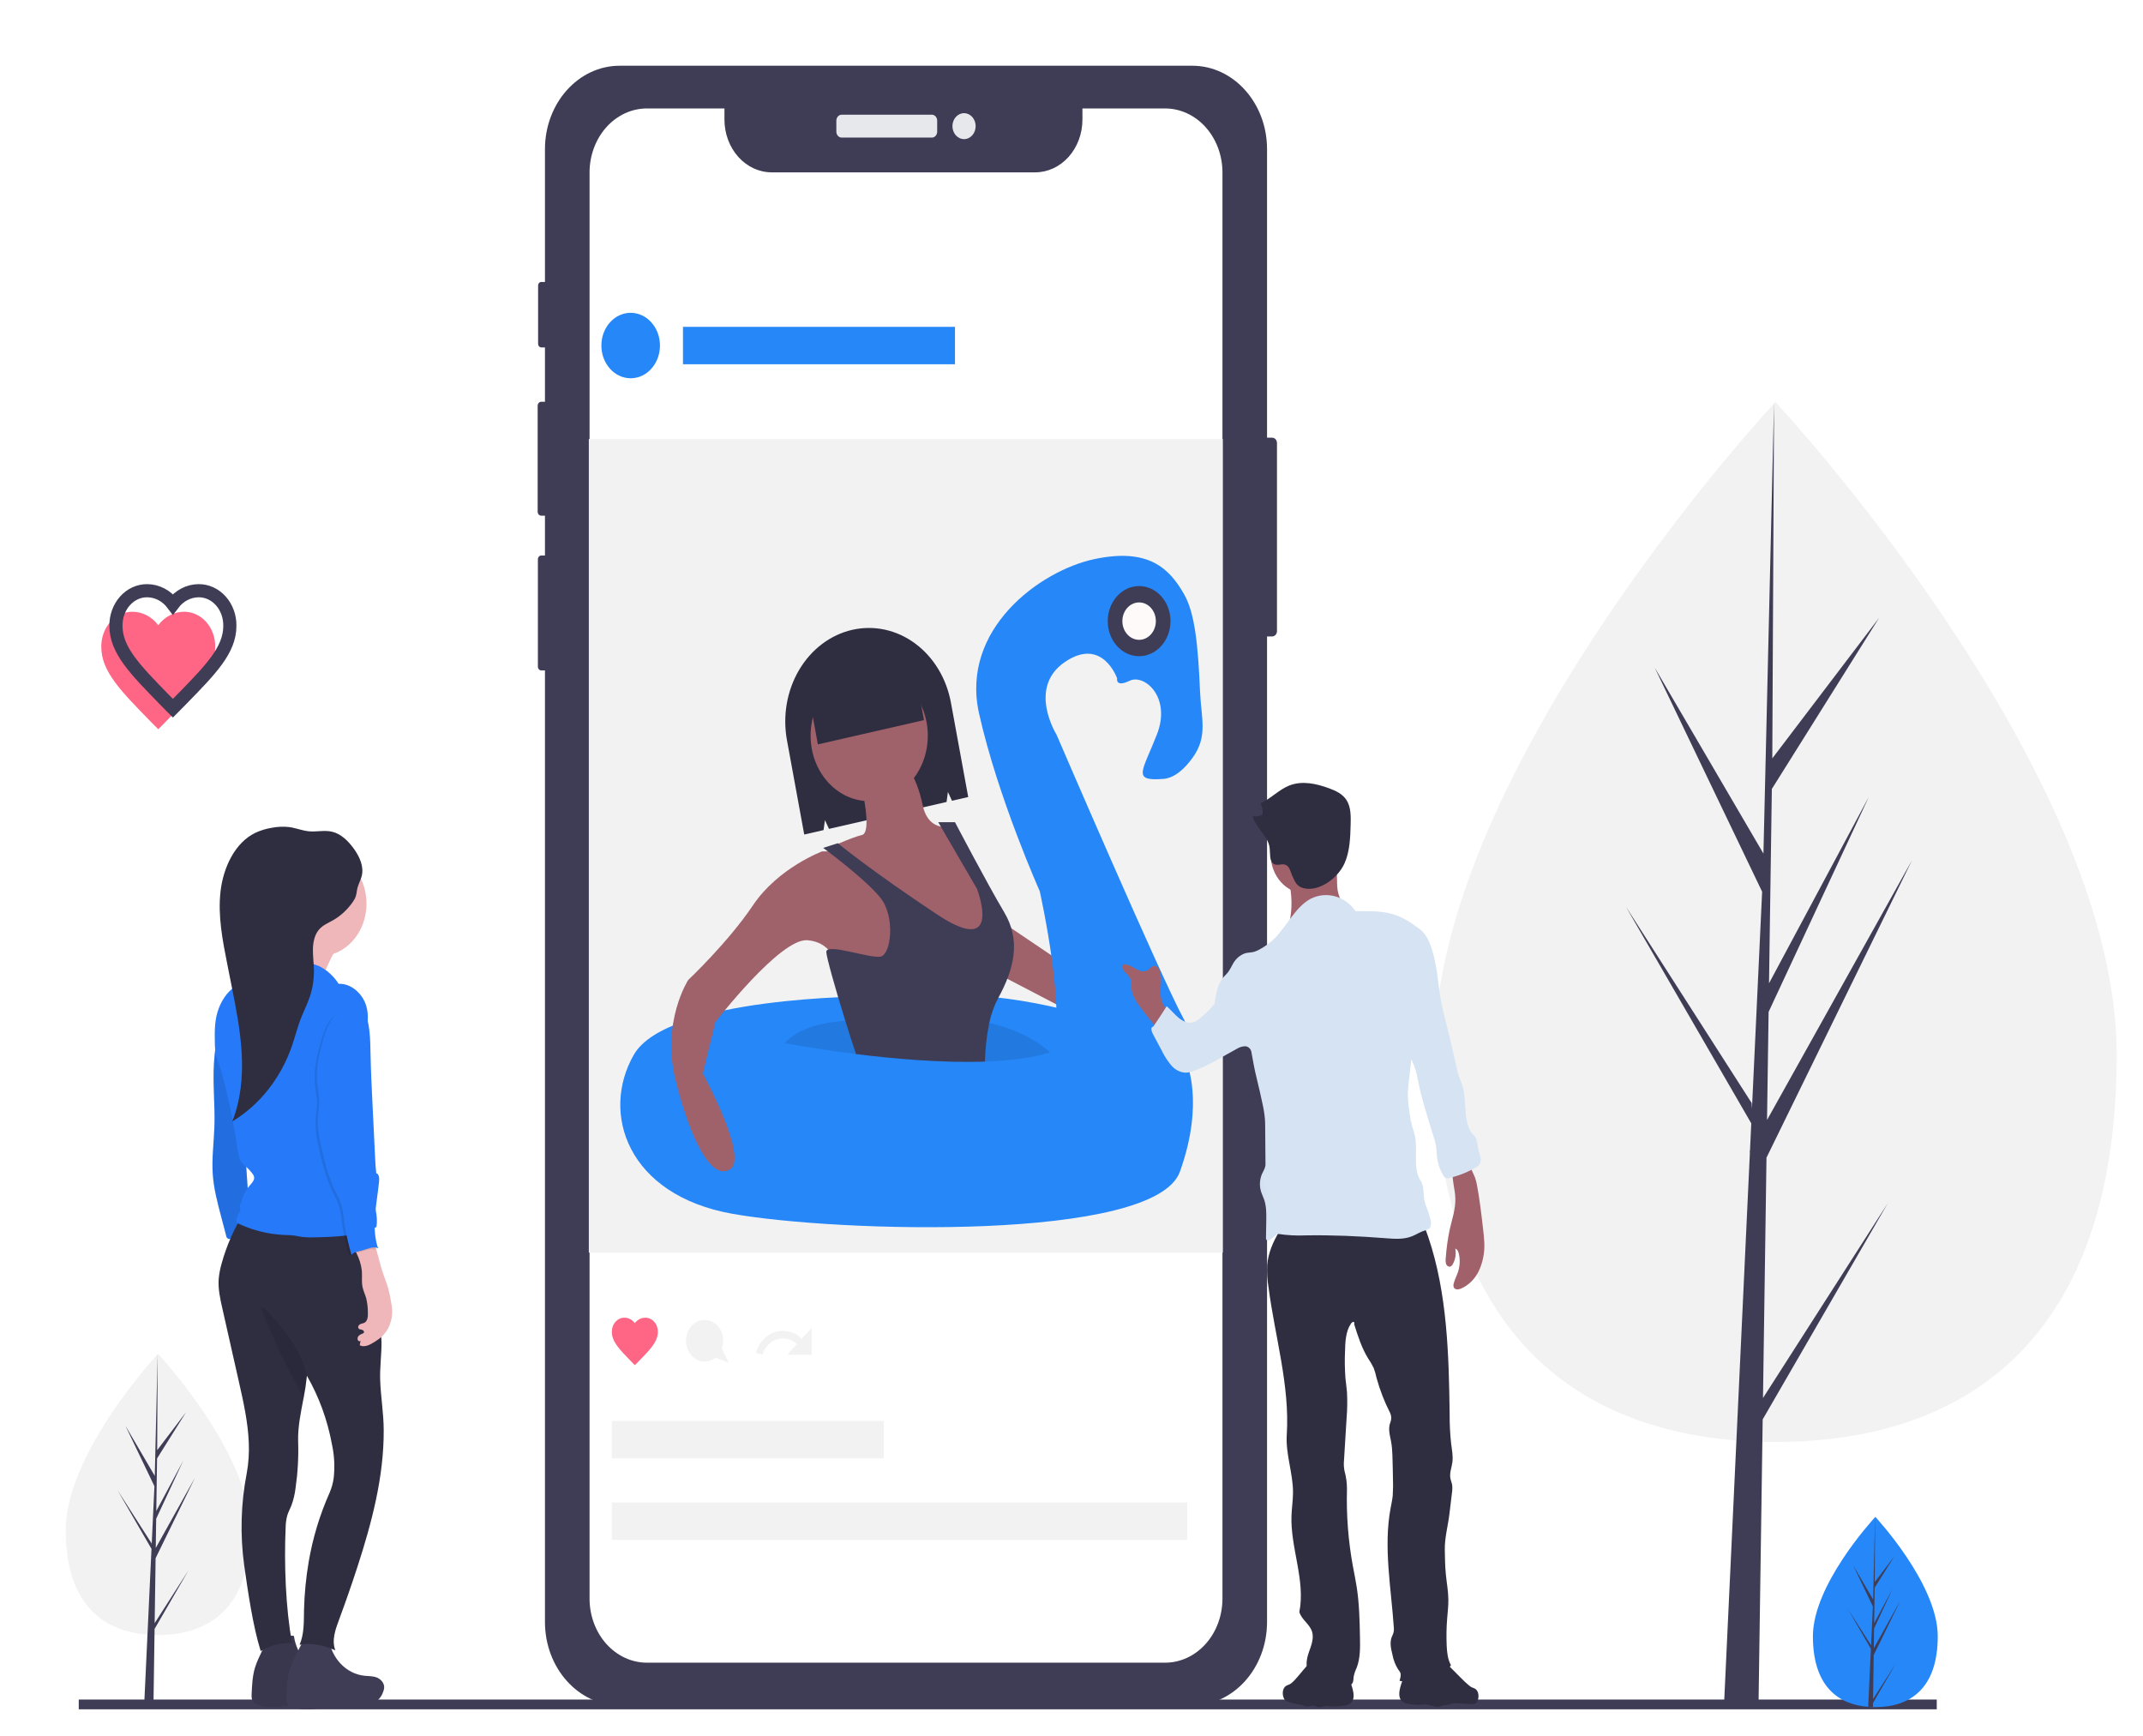 <svg width="326" height="264" viewBox="0 0 326 264" fill="none" xmlns="http://www.w3.org/2000/svg">
<g clip-path="url(#clip0)" filter="url(#filter0_d)">
<path d="M312 150.398C312 194.079 288.756 209.331 260.083 209.331C231.41 209.331 208.166 194.079 208.166 150.398C208.166 106.717 260.083 51.148 260.083 51.148C260.083 51.148 312 106.717 312 150.398Z" fill="#F2F2F2"/>
<path d="M258.192 202.649L258.724 166.092L280.852 120.866L258.807 160.358L259.046 143.92L274.297 111.199L259.109 139.57V139.57L259.539 110.006L275.87 83.956L259.607 105.357L259.875 51.148L258.187 122.911L258.326 119.951L241.722 91.559L258.06 125.634L256.513 158.651L256.466 157.775L237.325 127.896L256.409 160.871L256.215 165L256.18 165.062L256.196 165.401L252.271 249.17H257.515L258.145 205.902L277.181 173.008L258.192 202.649Z" fill="#3F3D56"/>
<path d="M28.079 222.765C28.079 234.577 21.793 238.702 14.04 238.702C6.286 238.702 0 234.577 0 222.765C0 210.953 14.04 195.925 14.04 195.925C14.04 195.925 28.079 210.953 28.079 222.765Z" fill="#F2F2F2"/>
<path d="M13.528 236.895L13.672 227.009L19.656 214.779L13.694 225.458L13.759 221.013L17.883 212.165L13.776 219.837L13.892 211.842L18.309 204.798L13.911 210.585L13.983 195.926L13.527 215.332L13.564 214.531L9.074 206.853L13.492 216.068L13.074 224.997L13.062 224.76L7.886 216.68L13.046 225.597L12.993 226.714L12.984 226.73L12.988 226.822L11.927 249.475H13.345L13.515 237.775L18.663 228.879L13.528 236.895Z" fill="#3F3D56"/>
<path d="M1.979 249.516H284.626" stroke="#3F3D56" stroke-width="2" stroke-miterlimit="10"/>
<path d="M284.777 238.888C284.777 246.878 280.526 249.667 275.281 249.667C275.16 249.667 275.038 249.666 274.917 249.663C274.674 249.657 274.433 249.644 274.196 249.626C269.462 249.252 265.785 246.319 265.785 238.888C265.785 231.198 274.581 221.495 275.242 220.777L275.243 220.775C275.268 220.748 275.281 220.734 275.281 220.734C275.281 220.734 284.777 230.898 284.777 238.888Z" fill="#2687F9"/>
<path d="M274.935 248.445L278.408 243.023L274.926 249.04L274.917 249.663C274.674 249.657 274.433 249.644 274.196 249.626L274.57 241.632L274.567 241.57L274.573 241.559L274.609 240.804L271.118 234.772L274.62 240.238L274.628 240.398L274.911 234.358L271.922 228.125L274.947 233.298L275.242 220.777L275.243 220.734V220.775L275.194 230.649L278.169 226.735L275.182 231.5L275.103 236.907L277.881 231.718L275.091 237.703L275.047 240.709L279.08 233.486L275.032 241.758L274.935 248.445Z" fill="#3F3D56"/>
<path d="M183.528 56.576H181.705C181.302 56.576 180.975 56.941 180.975 57.391V85.994C180.975 86.444 181.302 86.809 181.705 86.809H183.528C183.931 86.809 184.258 86.444 184.258 85.994V57.391C184.258 56.941 183.931 56.576 183.528 56.576Z" fill="#3F3D56"/>
<path d="M73.222 32.891H72.337C72.072 32.891 71.858 33.131 71.858 33.426V42.31C71.858 42.605 72.072 42.844 72.337 42.844H73.222C73.486 42.844 73.7 42.605 73.7 42.31V33.426C73.7 33.131 73.486 32.891 73.222 32.891Z" fill="#3F3D56"/>
<path d="M73.328 51.113H72.33C72.032 51.113 71.791 51.383 71.791 51.716V67.835C71.791 68.167 72.032 68.437 72.33 68.437H73.328C73.626 68.437 73.868 68.167 73.868 67.835V51.716C73.868 51.383 73.626 51.113 73.328 51.113Z" fill="#3F3D56"/>
<path d="M73.287 74.499H72.338C72.054 74.499 71.825 74.755 71.825 75.072V91.399C71.825 91.716 72.054 91.972 72.338 91.972H73.287C73.571 91.972 73.801 91.716 73.801 91.399V75.072C73.801 74.755 73.571 74.499 73.287 74.499Z" fill="#3F3D56"/>
<path d="M171.386 0H84.263C77.988 0 72.901 5.683 72.901 12.693V236.712C72.901 243.722 77.988 249.405 84.263 249.405H171.386C177.66 249.405 182.747 243.722 182.747 236.712V12.693C182.747 5.683 177.66 0 171.386 0Z" fill="#3F3D56"/>
<path d="M131.758 7.448H118.037C117.59 7.448 117.228 7.853 117.228 8.352V10.024C117.228 10.523 117.59 10.928 118.037 10.928H131.758C132.205 10.928 132.567 10.523 132.567 10.024V8.352C132.567 7.853 132.205 7.448 131.758 7.448Z" fill="#E6E8EC"/>
<path d="M136.654 11.162C137.629 11.162 138.42 10.278 138.42 9.188C138.42 8.098 137.629 7.214 136.654 7.214C135.678 7.214 134.887 8.098 134.887 9.188C134.887 10.278 135.678 11.162 136.654 11.162Z" fill="#E6E8EC"/>
<path d="M175.964 16.244V233.164C175.963 235.748 175.044 238.227 173.407 240.054C171.771 241.881 169.552 242.907 167.239 242.907H88.41C86.096 242.907 83.877 241.881 82.241 240.054C80.605 238.227 79.686 235.748 79.685 233.164V16.244C79.685 14.964 79.911 13.696 80.349 12.514C80.787 11.331 81.43 10.256 82.24 9.351C83.05 8.446 84.012 7.728 85.071 7.238C86.129 6.749 87.264 6.497 88.41 6.497H100.206V8.189C100.206 10.318 100.963 12.359 102.31 13.864C103.658 15.369 105.484 16.215 107.39 16.215H147.479C149.384 16.215 151.212 15.37 152.559 13.864C153.906 12.359 154.663 10.318 154.663 8.189V6.497H167.239C168.385 6.497 169.519 6.749 170.578 7.238C171.636 7.728 172.598 8.446 173.408 9.351C174.219 10.256 174.861 11.331 175.3 12.514C175.738 13.696 175.964 14.964 175.964 16.244Z" fill="white"/>
<path d="M176.018 56.784H79.574V180.531H176.018V56.784Z" fill="#F2F2F2"/>
<path d="M86.576 197.654L86.069 197.142C84.265 195.293 83.075 194.093 83.075 192.597C83.07 192.313 83.117 192.03 83.212 191.766C83.307 191.502 83.449 191.262 83.628 191.06C83.808 190.858 84.022 190.699 84.257 190.591C84.493 190.483 84.746 190.43 85.001 190.433C85.301 190.435 85.598 190.509 85.87 190.652C86.142 190.795 86.383 191.002 86.576 191.259C86.769 191.002 87.01 190.795 87.282 190.652C87.555 190.509 87.851 190.435 88.152 190.433C88.406 190.43 88.659 190.483 88.895 190.591C89.131 190.699 89.345 190.858 89.524 191.06C89.704 191.262 89.845 191.502 89.94 191.766C90.035 192.03 90.082 192.313 90.078 192.597C90.078 194.093 88.887 195.293 87.084 197.142L86.576 197.654Z" fill="#FF6584"/>
<path d="M104.984 195.762L105.966 196.075C106.141 195.508 106.437 194.996 106.829 194.585C107.221 194.174 107.697 193.875 108.215 193.715C108.733 193.556 109.278 193.539 109.803 193.667C110.329 193.796 110.818 194.065 111.229 194.452L109.73 196.075H113.472V192.011L111.964 193.626C111.425 193.098 110.777 192.728 110.078 192.548C109.379 192.368 108.652 192.385 107.96 192.596C107.268 192.808 106.634 193.208 106.115 193.76C105.596 194.313 105.207 195.001 104.984 195.762L104.984 195.762Z" fill="#F2F2F2"/>
<path d="M85.94 47.538C88.401 47.538 90.396 45.309 90.396 42.56C90.396 39.811 88.401 37.582 85.94 37.582C83.478 37.582 81.484 39.811 81.484 42.56C81.484 45.309 83.478 47.538 85.94 47.538Z" fill="#2687F9"/>
<path d="M135.276 39.715H93.897V45.405H135.276V39.715Z" fill="#2687F9"/>
<path d="M124.454 206.134H83.075V211.823H124.454V206.134Z" fill="#F2F2F2"/>
<path d="M170.607 218.537H83.075V224.226H170.607V218.537Z" fill="#F2F2F2"/>
<path d="M100.9 197.294L99.803 195.151C100.065 194.447 100.091 193.662 99.876 192.938C99.662 192.215 99.22 191.603 98.634 191.215C98.047 190.826 97.354 190.687 96.683 190.823C96.012 190.96 95.408 191.362 94.981 191.957C94.555 192.551 94.335 193.298 94.361 194.059C94.388 194.82 94.66 195.545 95.127 196.101C95.594 196.656 96.225 197.004 96.904 197.081C97.582 197.158 98.263 196.959 98.82 196.52L100.9 197.294Z" fill="#F2F2F2"/>
<path d="M119.635 85.806H119.635C117.997 86.18 116.441 86.912 115.056 87.958C113.671 89.004 112.484 90.345 111.563 91.904C110.642 93.463 110.004 95.209 109.687 97.043C109.37 98.877 109.379 100.763 109.715 102.593L112.342 116.938L115.284 116.265L115.492 114.745L116.108 116.077L133.994 111.987L134.202 110.467L134.818 111.799L137.289 111.234L134.661 96.889C134.326 95.059 133.672 93.321 132.735 91.774C131.798 90.226 130.598 88.9 129.203 87.871C127.808 86.842 126.245 86.13 124.603 85.775C122.961 85.421 121.273 85.432 119.635 85.806Z" fill="#2F2E41"/>
<path d="M141.801 129.816L157.079 140.128L155.169 145.107L140.846 137.639L141.801 129.816Z" fill="#9F616A"/>
<path d="M122.385 141.551C122.385 141.551 91.51 141.551 86.417 150.44C81.324 159.33 85.462 171.776 101.377 174.621C117.292 177.466 165.673 178.888 169.493 168.22C173.312 157.552 170.447 151.507 170.447 151.507C170.447 151.507 153.896 138.706 122.385 141.551Z" fill="#2687F9"/>
<path d="M149.758 150.085L166.628 157.197C166.628 157.197 173.63 151.507 170.129 145.107C166.628 138.706 150.713 101.724 150.713 101.724C150.713 101.724 146.257 94.612 151.986 90.701C157.716 86.789 159.944 93.19 159.944 93.19C159.944 93.19 159.625 94.612 161.853 93.545C164.082 92.478 168.219 96.034 165.991 101.724C163.763 107.413 162.172 108.836 166.946 108.48C168.67 108.352 170.187 106.971 171.421 105.26C173.786 101.98 172.73 99.338 172.551 95.13C172.245 87.922 171.744 83.223 170.129 80.388C167.901 76.477 164.718 73.276 156.442 75.054C148.167 76.832 136.071 85.722 138.936 98.524C141.801 111.325 148.167 125.549 148.167 125.549C148.167 125.549 152.623 145.462 149.758 150.085Z" fill="#2687F9"/>
<path opacity="0.1" d="M149.758 150.085C147.008 150.931 143.555 151.344 139.837 151.472C133.35 151.696 126.048 151.056 120.217 150.33C113.918 149.544 109.334 148.662 109.334 148.662C111.464 146.444 114.736 145.565 118.581 145.245C123.355 144.847 129.015 145.302 134.48 145.107C136.495 145.028 138.511 145.197 140.493 145.611C146.521 146.895 149.758 150.085 149.758 150.085Z" fill="black"/>
<path d="M122.225 111.858C127.148 111.858 131.138 107.401 131.138 101.902C131.138 96.403 127.148 91.945 122.225 91.945C117.303 91.945 113.313 96.403 113.313 101.902C113.313 107.401 117.303 111.858 122.225 111.858Z" fill="#9F616A"/>
<path d="M121.111 109.903C121.111 109.903 122.703 116.659 121.111 117.015C119.52 117.37 115.7 119.148 115.7 119.148L120.475 121.282L129.387 130.527L137.026 134.794L140.846 133.372V125.549L135.116 115.592C135.116 115.592 131.297 117.015 130.342 112.392C129.387 107.769 127.477 105.991 127.477 105.991L121.111 109.903Z" fill="#9F616A"/>
<path d="M118.883 119.504H115.064C115.064 119.504 108.38 121.993 104.56 127.682C100.74 133.372 94.693 139.061 94.693 139.061C94.693 139.061 90.555 145.462 92.783 154.352C95.011 163.242 98.194 169.643 101.059 167.865C103.923 166.087 96.921 153.285 96.921 153.285L98.831 145.462C98.831 145.462 108.698 132.661 112.836 133.016C116.974 133.372 117.292 137.283 117.292 137.283L126.204 140.128L129.069 133.372L127.477 126.26L118.883 119.504Z" fill="#9F616A"/>
<path d="M141.801 141.906C141.199 143.06 140.758 144.309 140.493 145.611C140.095 147.535 139.876 149.498 139.837 151.472C133.35 151.696 126.048 151.056 120.217 150.33C119.701 148.794 119.135 147.027 118.581 145.245C117.088 140.43 115.7 135.516 115.7 134.794C115.7 133.372 122.385 135.861 123.976 135.505C125.568 135.15 126.204 129.46 123.976 126.616C121.748 123.771 115.223 118.97 115.223 118.97L117.451 118.259C117.451 118.259 122.385 122.348 132.57 129.105C142.756 135.861 138.618 125.193 138.618 125.193L132.729 115.059H135.276C135.276 115.059 140.209 124.482 142.756 128.749C145.302 133.016 144.347 137.283 141.801 141.906Z" fill="#3F3D56"/>
<path d="M128.532 88.469L112.39 92.16L114.417 103.226L130.559 99.535L128.532 88.469Z" fill="#2F2E41"/>
<path d="M163.286 89.811C165.923 89.811 168.06 87.423 168.06 84.478C168.06 81.532 165.923 79.144 163.286 79.144C160.649 79.144 158.511 81.532 158.511 84.478C158.511 87.423 160.649 89.811 163.286 89.811Z" fill="#3F3D56"/>
<path d="M163.286 87.322C164.692 87.322 165.832 86.049 165.832 84.478C165.832 82.906 164.692 81.633 163.286 81.633C161.879 81.633 160.739 82.906 160.739 84.478C160.739 86.049 161.879 87.322 163.286 87.322Z" fill="#FFFAFA"/>
<path d="M23.152 146.047L22.826 148.853C22.716 149.803 22.606 150.754 22.547 151.709C22.349 154.888 22.717 158.08 22.62 161.265C22.546 163.717 22.196 166.167 22.365 168.613C22.514 170.776 23.066 172.877 23.614 174.958L24.397 177.934C24.404 178.023 24.428 178.109 24.469 178.186C24.51 178.262 24.567 178.327 24.634 178.375C24.701 178.424 24.777 178.454 24.856 178.464C24.936 178.474 25.016 178.463 25.091 178.433L28.558 178.082C28.336 176.945 28.089 175.759 27.97 174.603C27.875 173.689 27.819 172.77 27.759 171.852C27.575 168.99 27.366 166.13 27.157 163.27L26.79 158.246C26.631 156.067 26.47 153.875 25.979 151.758C25.49 149.615 24.516 147.649 23.152 146.047Z" fill="#267AF9"/>
<path opacity="0.1" d="M23.152 146.047L22.826 148.853C22.716 149.803 22.606 150.754 22.547 151.709C22.349 154.888 22.717 158.08 22.62 161.265C22.546 163.717 22.196 166.167 22.365 168.613C22.514 170.776 23.066 172.877 23.614 174.958L24.397 177.934C24.404 178.023 24.428 178.109 24.469 178.186C24.51 178.262 24.567 178.327 24.634 178.375C24.701 178.424 24.777 178.454 24.856 178.464C24.936 178.474 25.016 178.463 25.091 178.433L28.558 178.082C28.336 176.945 28.089 175.759 27.97 174.603C27.875 173.689 27.819 172.77 27.759 171.852C27.575 168.99 27.366 166.13 27.157 163.27L26.79 158.246C26.631 156.067 26.47 153.875 25.979 151.758C25.49 149.615 24.516 147.649 23.152 146.047Z" fill="black"/>
<path d="M29.328 242.267C29.123 242.714 28.946 243.175 28.796 243.648C28.398 244.953 28.338 246.353 28.281 247.73C28.254 247.996 28.276 248.265 28.346 248.521C28.516 249.016 29.006 249.267 29.465 249.405C31.385 249.982 33.41 249.439 35.39 249.241C37.334 249.047 39.314 249.187 41.218 248.708C41.499 248.649 41.771 248.543 42.025 248.395C42.508 248.045 42.868 247.519 43.045 246.907C43.103 246.751 43.142 246.586 43.161 246.418C43.223 245.694 42.658 245.064 42.042 244.825C41.426 244.587 40.756 244.627 40.108 244.552C38.774 244.399 37.523 243.759 36.547 242.731C35.572 241.703 34.927 240.345 34.712 238.866C34.689 238.708 31.506 238.801 31.171 239.007C30.779 239.247 30.541 239.847 30.32 240.252C29.963 240.907 29.633 241.579 29.328 242.267Z" fill="#3F3D56"/>
<path opacity="0.1" d="M29.328 242.267C29.123 242.714 28.946 243.175 28.796 243.648C28.398 244.953 28.338 246.353 28.281 247.73C28.254 247.996 28.276 248.265 28.346 248.521C28.516 249.016 29.006 249.267 29.465 249.405C31.385 249.982 33.41 249.439 35.39 249.241C37.334 249.047 39.314 249.187 41.218 248.708C41.499 248.649 41.771 248.543 42.025 248.395C42.508 248.045 42.868 247.519 43.045 246.907C43.103 246.751 43.142 246.586 43.161 246.418C43.223 245.694 42.658 245.064 42.042 244.825C41.426 244.587 40.756 244.627 40.108 244.552C38.774 244.399 37.523 243.759 36.547 242.731C35.572 241.703 34.927 240.345 34.712 238.866C34.689 238.708 31.506 238.801 31.171 239.007C30.779 239.247 30.541 239.847 30.32 240.252C29.963 240.907 29.633 241.579 29.328 242.267Z" fill="black"/>
<path d="M34.605 242.604C34.401 243.051 34.224 243.512 34.074 243.985C33.676 245.29 33.615 246.69 33.559 248.067C33.532 248.333 33.554 248.602 33.624 248.858C33.794 249.353 34.284 249.604 34.743 249.742C36.663 250.319 38.687 249.776 40.668 249.578C42.612 249.384 44.592 249.524 46.496 249.045C46.777 248.986 47.049 248.881 47.303 248.732C47.785 248.382 48.145 247.856 48.323 247.244C48.38 247.088 48.419 246.923 48.438 246.755C48.501 246.031 47.936 245.401 47.32 245.163C46.704 244.924 46.034 244.964 45.386 244.889C44.052 244.736 42.8 244.096 41.825 243.068C40.85 242.04 40.205 240.682 39.99 239.203C39.967 239.045 36.784 239.139 36.449 239.344C36.056 239.584 35.819 240.184 35.598 240.59C35.241 241.244 34.91 241.916 34.605 242.604Z" fill="#3F3D56"/>
<path d="M48.371 207.502C48.412 214.643 46.553 221.622 44.373 228.335C43.51 230.992 42.594 233.626 41.625 236.237C41.051 237.785 40.405 239.501 41.02 241.029C39.251 240.277 37.44 239.833 35.573 240.18C36.284 238.562 36.217 236.678 36.249 234.876C36.31 232.43 36.546 229.993 36.954 227.588C37.579 223.929 38.652 220.384 40.143 217.052C40.445 216.35 40.653 215.601 40.761 214.831C40.954 213.119 40.865 211.381 40.498 209.704C39.817 205.99 38.523 202.449 36.684 199.262C36.678 199.333 36.672 199.405 36.665 199.476C36.554 200.538 36.394 201.593 36.185 202.636C35.768 204.848 35.281 207.061 35.354 209.285C35.432 211.643 35.301 214.005 34.963 216.334C34.856 217.249 34.643 218.145 34.329 218.999C34.125 219.51 33.858 219.991 33.698 220.521C33.538 221.132 33.455 221.766 33.45 222.403C33.212 227.781 33.447 234.662 34.431 239.933C32.773 239.848 31.125 240.267 29.663 241.146C28.474 237.398 27.716 232.073 27.15 228.125C26.508 223.462 26.639 218.706 27.534 214.095C27.813 212.556 27.918 210.985 27.845 209.417C27.719 206.295 27.031 203.24 26.349 200.21C26.002 198.672 25.654 197.133 25.307 195.594C24.813 193.402 24.319 191.209 23.823 189.016C23.495 187.558 23.163 186.068 23.266 184.568C23.339 183.745 23.494 182.934 23.727 182.15C24.466 179.482 25.571 176.957 27.002 174.667C32.701 175.025 38.469 174.429 44.16 173.94C44.436 173.879 44.724 173.933 44.967 174.093C45.16 174.313 45.275 174.604 45.29 174.912C46.003 179.423 46.716 183.935 47.428 188.446C47.775 190.33 47.979 192.243 48.037 194.165C48.048 196.081 47.77 197.99 47.834 199.904C47.921 202.483 48.357 204.922 48.371 207.502Z" fill="#2F2E41"/>
<path opacity="0.1" d="M36.665 199.476C36.554 200.538 36.394 201.593 36.185 202.636C34.946 200.241 33.61 197.906 32.469 195.451C32.174 194.818 31.894 194.177 31.612 193.538C31.332 192.898 31.052 192.259 30.771 191.62C30.614 191.261 30.456 190.9 30.314 190.532C30.082 190.002 29.904 189.444 29.784 188.869C30.199 188.784 31.222 190.034 31.529 190.36C32.16 191.055 32.755 191.788 33.312 192.556C33.986 193.409 34.605 194.314 35.164 195.265C35.878 196.561 36.386 197.986 36.665 199.476Z" fill="black"/>
<path d="M41.414 133.744C41.414 133.744 38.247 139.379 38.834 140.558C39.42 141.737 28.864 139.51 28.864 139.51C28.864 139.51 34.611 133.875 34.025 131.517C33.439 129.158 41.414 133.744 41.414 133.744Z" fill="#EFB7B9"/>
<path d="M38.599 135.448C42.55 135.448 45.754 131.869 45.754 127.455C45.754 123.041 42.55 119.462 38.599 119.462C34.648 119.462 31.445 123.041 31.445 127.455C31.445 131.869 34.648 135.448 38.599 135.448Z" fill="#EFB7B9"/>
<path d="M41.52 139.652C40.754 138.462 39.715 137.525 38.511 136.94C37.819 136.663 37.102 136.466 36.374 136.351L33.52 135.79C32.82 135.653 32.071 135.521 31.422 135.844C31.09 136.031 30.788 136.278 30.528 136.574C29.536 137.6 28.575 138.729 27.331 139.322C26.99 139.484 26.634 139.603 26.294 139.766C24.902 140.436 23.862 141.834 23.271 143.392C22.651 145.027 22.633 146.8 22.681 148.575C22.68 149.187 22.734 149.798 22.842 150.399C22.986 150.97 23.167 151.529 23.384 152.071C23.778 153.229 24.108 154.413 24.372 155.616C25.112 158.778 25.727 161.973 26.217 165.199C26.259 165.663 26.381 166.114 26.576 166.526C26.852 166.936 27.185 167.294 27.563 167.585C27.863 167.862 28.139 168.168 28.39 168.5C28.512 168.642 28.602 168.815 28.651 169.004C28.744 169.481 28.367 169.89 28.06 170.238C27.424 170.963 26.964 171.857 26.724 172.837C26.575 173.038 26.499 173.294 26.512 173.555C26.573 173.736 26.596 173.93 26.579 174.122C26.52 174.297 26.428 174.457 26.31 174.589C26.173 174.788 26.076 175.016 26.025 175.26C25.974 175.504 25.97 175.757 26.013 176.002C28.23 177.079 30.604 177.699 33.019 177.834C33.61 177.865 34.204 177.866 34.791 177.946C35.21 178.004 35.624 178.103 36.044 178.157C36.654 178.221 37.267 178.239 37.879 178.21C41.063 178.139 44.341 178.047 47.265 176.636C47.541 174.961 46.947 173.254 46.575 171.602C45.983 168.975 45.834 166.25 45.394 163.586C45.092 161.762 44.654 159.968 44.403 158.135C44.152 156.302 44.093 154.401 44.544 152.617C44.944 151.036 45.065 149.426 45.479 147.849C45.893 146.272 46.183 144.563 45.716 143.005C45.136 141.074 43.341 139.545 41.52 139.652Z" fill="#267AF9"/>
<path d="M45.033 123.218C45.381 121.798 44.697 120.321 43.879 119.168C42.999 117.93 41.863 116.812 40.475 116.501C39.348 116.248 38.179 116.553 37.032 116.452C36.016 116.361 35.042 115.954 34.031 115.808C33.117 115.699 32.193 115.738 31.288 115.924C30.429 116.065 29.588 116.327 28.788 116.705C25.742 118.212 23.958 121.936 23.544 125.628C23.13 129.321 23.856 133.041 24.578 136.674L25.23 139.958C25.909 143.376 26.59 146.812 26.772 150.307C26.954 153.803 26.615 157.391 25.328 160.583C29.489 158.086 32.713 154.008 34.417 149.086C34.88 147.735 35.223 146.332 35.736 145.003C36.176 143.859 36.741 142.776 37.132 141.61C37.573 140.293 37.785 138.894 37.756 137.488C37.733 136.431 37.575 135.379 37.603 134.323C37.63 133.266 37.871 132.164 38.525 131.4C39.106 130.721 39.931 130.394 40.68 129.967C41.858 129.291 42.887 128.332 43.693 127.159C44.164 126.473 44.189 126.179 44.309 125.388C44.426 124.618 44.85 123.965 45.033 123.218Z" fill="#2F2E41"/>
<path d="M45.043 183.263C45.116 184.085 44.982 184.927 45.143 185.733C45.264 186.339 45.545 186.889 45.71 187.481C45.874 188.168 45.959 188.875 45.961 189.586C45.985 190.182 45.944 190.907 45.472 191.186C45.265 191.309 45.016 191.311 44.801 191.414C44.585 191.517 44.4 191.809 44.523 192.032C44.627 192.219 44.863 192.221 45.056 192.265C45.249 192.31 45.462 192.533 45.35 192.715C45.305 192.774 45.245 192.817 45.178 192.837C44.98 192.903 44.793 193.004 44.624 193.135C44.539 193.202 44.474 193.294 44.433 193.4C44.393 193.506 44.38 193.623 44.395 193.737C44.407 193.792 44.43 193.843 44.462 193.887C44.494 193.93 44.534 193.965 44.58 193.989C44.626 194.013 44.676 194.024 44.727 194.023C44.777 194.022 44.827 194.008 44.871 193.982C44.785 194.188 44.738 194.413 44.733 194.641C45.488 195.003 46.337 194.529 47.048 194.068C47.356 193.877 47.654 193.666 47.939 193.434C48.511 192.941 48.966 192.299 49.266 191.563C49.565 190.828 49.699 190.023 49.656 189.217C49.623 188.811 49.567 188.408 49.489 188.01C49.379 187.318 49.233 186.634 49.053 185.96C48.85 185.25 48.571 184.57 48.332 183.874C47.821 182.391 47.493 180.838 47.034 179.334C47.027 179.262 47.007 179.192 46.975 179.13C46.944 179.067 46.901 179.012 46.849 178.968C46.797 178.925 46.738 178.894 46.675 178.877C46.612 178.86 46.547 178.858 46.483 178.871C45.966 178.841 45.447 178.894 44.943 179.029C44.638 179.129 44.139 179.347 44.002 179.704C43.879 180.025 44.085 180.313 44.216 180.588C44.644 181.411 44.925 182.32 45.043 183.263Z" fill="#EFB7B9"/>
<path opacity="0.1" d="M44.559 143.109C44.712 143.282 44.84 143.481 44.938 143.698C45.955 145.762 45.968 148.232 46.016 150.588C46.069 153.239 46.199 155.887 46.329 158.535L46.717 166.453C46.755 167.21 46.792 167.967 46.887 168.718C47.344 168.846 47.362 169.506 47.309 170.029C46.983 173.26 46.169 176.587 47.021 179.697C47.053 179.857 47.122 180.005 47.22 180.128C46.791 179.976 46.331 179.969 45.898 180.107C45.473 180.208 45.065 180.381 44.641 180.489C44.103 180.626 43.492 180.685 43.124 181.145C42.709 179.748 42.379 178.321 42.135 176.874C41.933 175.559 41.878 174.192 41.399 172.97C41.205 172.477 40.946 172.019 40.71 171.55C39.468 169.078 38.86 166.283 38.266 163.527C37.999 162.221 37.935 160.873 38.077 159.542C38.161 158.935 38.211 158.322 38.225 157.708C38.187 157.06 38.111 156.415 37.997 155.778C37.746 153.91 37.864 152.003 38.342 150.191C38.787 148.509 39.177 146.738 40.108 145.325C41.039 143.912 42.989 143.133 44.559 143.109Z" fill="black"/>
<path d="M44.911 142.847C45.064 143.02 45.192 143.219 45.29 143.436C46.307 145.5 46.32 147.97 46.367 150.325C46.421 152.977 46.551 155.625 46.681 158.273L47.069 166.191C47.106 166.948 47.144 167.705 47.239 168.456C47.695 168.584 47.714 169.244 47.661 169.767C47.334 172.998 46.521 176.325 47.373 179.435C47.405 179.595 47.474 179.743 47.572 179.865C47.143 179.714 46.683 179.707 46.25 179.845C45.825 179.945 45.416 180.119 44.993 180.227C44.455 180.364 43.844 180.422 43.476 180.883C43.061 179.486 42.73 178.059 42.487 176.612C42.285 175.297 42.23 173.93 41.751 172.708C41.557 172.215 41.298 171.757 41.062 171.287C39.82 168.816 39.212 166.021 38.618 163.265C38.351 161.959 38.287 160.61 38.428 159.28C38.513 158.673 38.562 158.06 38.577 157.446C38.539 156.798 38.463 156.153 38.349 155.516C38.098 153.648 38.216 151.741 38.694 149.929C39.139 148.247 39.529 146.476 40.46 145.063C41.391 143.649 43.341 142.871 44.911 142.847Z" fill="#267AF9"/>
<g opacity="0.1">
<path opacity="0.1" d="M43.879 119.168C42.999 117.93 41.863 116.812 40.475 116.501C39.348 116.248 38.179 116.553 37.033 116.452C36.016 116.361 35.042 115.954 34.032 115.808C33.117 115.699 32.193 115.738 31.288 115.924C30.429 116.065 29.588 116.327 28.788 116.705C28.355 116.92 27.943 117.181 27.555 117.486C28.269 117.184 29.009 116.968 29.764 116.842C30.668 116.655 31.592 116.616 32.507 116.725C33.518 116.872 34.492 117.279 35.508 117.369C36.654 117.47 37.823 117.165 38.95 117.418C40.338 117.729 41.474 118.847 42.354 120.085C43.172 121.238 43.857 122.716 43.509 124.135C43.326 124.882 42.901 125.535 42.784 126.305C42.664 127.097 42.639 127.39 42.168 128.076C41.561 128.959 40.827 129.722 39.996 130.336C40.225 130.214 40.456 130.095 40.68 129.967C41.858 129.291 42.887 128.332 43.693 127.159C44.164 126.473 44.189 126.179 44.309 125.388C44.426 124.618 44.85 123.965 45.033 123.218C45.381 121.798 44.697 120.321 43.879 119.168Z" fill="black"/>
<path opacity="0.1" d="M38.525 131.4C38.648 131.258 38.782 131.128 38.925 131.012C38.241 131.382 37.522 131.707 37 132.317C36.346 133.081 36.106 134.184 36.078 135.24C36.05 136.297 36.209 137.348 36.231 138.405C36.26 139.811 36.048 141.21 35.607 142.528C35.216 143.694 34.652 144.777 34.211 145.92C33.698 147.249 33.355 148.652 32.893 150.003C31.415 154.27 28.789 157.919 25.378 160.451C25.361 160.495 25.346 160.539 25.328 160.583C29.489 158.086 32.713 154.008 34.417 149.086C34.88 147.735 35.223 146.332 35.736 145.003C36.176 143.859 36.741 142.776 37.132 141.61C37.573 140.293 37.785 138.894 37.756 137.488C37.733 136.431 37.575 135.379 37.603 134.323C37.63 133.266 37.871 132.164 38.525 131.4Z" fill="black"/>
</g>
<path d="M195.646 248.876C195.306 249.335 194.722 249.428 194.195 249.488C193.513 249.599 192.822 249.614 192.137 249.532C191.323 249.397 190.836 249.914 190.092 249.516C189.643 249.276 188.95 249.757 188.501 249.516C187.884 249.187 185.756 249.118 185.381 248.475C185.005 247.832 185.044 246.816 185.637 246.436C185.805 246.347 185.979 246.271 186.157 246.209C187.15 245.767 189.162 242.436 190.219 242.265C190.744 242.238 191.264 242.375 191.723 242.661C192.765 243.178 194.605 243.586 195.059 244.897C195.414 245.919 196.383 247.877 195.646 248.876Z" fill="#2F2E41"/>
<path d="M203.132 248.612C203.473 249.072 204.056 249.164 204.584 249.225C205.265 249.335 205.957 249.35 206.642 249.269C207.455 249.133 208.447 249.914 209.19 249.516C209.64 249.276 210.332 249.401 210.782 249.161C211.398 248.831 214.296 249.566 214.671 248.923C215.046 248.28 215.008 247.263 214.415 246.884C214.247 246.794 214.073 246.718 213.895 246.656C212.902 246.215 209.616 242.172 208.559 242.001C208.035 241.974 207.514 242.111 207.056 242.397C206.014 242.914 204.174 243.322 203.719 244.634C203.365 245.656 202.396 247.614 203.132 248.612Z" fill="#2F2E41"/>
<path d="M206.424 176.001C206.749 176.7 207.034 177.423 207.275 178.163C210.165 186.703 210.407 196.035 210.526 205.163C210.516 206.648 210.592 208.131 210.753 209.604C210.874 210.538 211.065 211.483 210.942 212.417C210.835 213.224 210.495 214.021 210.631 214.823C210.692 215.182 210.846 215.516 210.907 215.876C210.954 216.27 210.944 216.67 210.878 217.061L210.491 220.282C210.27 222.116 209.761 223.883 209.788 225.733C209.807 226.996 209.826 228.26 209.952 229.515C210.08 230.789 210.318 232.053 210.33 233.335C210.339 234.295 210.221 235.25 210.145 236.206C210.038 237.556 210.014 238.913 210.073 240.267C210.118 241.311 210.225 242.394 210.72 243.28C210.165 244.169 209.616 244.965 208.728 245.401C206.922 246.285 204.851 245.985 202.9 245.669C203.008 245.266 203.175 244.811 203.019 244.428C202.928 244.243 202.815 244.072 202.684 243.919C202.259 243.243 201.963 242.475 201.816 241.664C201.58 240.703 201.344 239.668 201.829 238.745C201.996 238.417 202.07 238.039 202.04 237.663C201.636 231.609 200.431 225.345 201.541 219.404C201.66 218.77 201.801 218.14 201.867 217.496C201.927 216.57 201.937 215.641 201.897 214.714L201.873 213.424C201.816 212.047 201.866 210.635 201.618 209.273C201.441 208.298 201.111 207.317 201.518 206.323C201.607 206.095 201.648 205.848 201.637 205.599C201.627 205.351 201.566 205.109 201.458 204.891C200.601 203.214 199.912 201.436 199.403 199.591C199.297 199.075 199.152 198.57 198.97 198.082C198.721 197.567 198.435 197.076 198.115 196.613C197.149 195.047 196.571 193.23 196.003 191.436C196.064 191.271 196.017 191.043 195.859 191.066C195.703 191.111 195.569 191.222 195.487 191.377C194.71 192.544 194.644 194.102 194.609 195.557C194.55 196.908 194.571 198.263 194.671 199.611C194.738 200.318 194.848 201.019 194.905 201.726C194.979 203.047 194.96 204.371 194.849 205.688L194.452 212.169C194.398 212.704 194.427 213.246 194.537 213.771C194.792 214.679 194.916 215.627 194.905 216.579C194.8 220.493 195.103 224.408 195.808 228.244C196.001 229.304 196.226 230.356 196.39 231.422C196.778 233.932 196.831 236.491 196.883 239.038C196.915 240.604 196.938 242.226 196.386 243.666C196.17 244.11 196.012 244.586 195.915 245.079C195.913 245.334 195.883 245.587 195.825 245.833C195.663 246.299 195.177 246.498 194.739 246.604C193.918 246.804 193.075 246.871 192.236 246.804C192.039 246.8 191.845 246.752 191.665 246.662C191.352 246.481 191.186 246.097 190.948 245.807C190.435 245.181 189.582 244.989 189.114 244.319C188.53 243.483 188.775 242.27 189.123 241.282C189.471 240.294 189.902 239.221 189.602 238.214C189.249 237.026 187.998 236.387 187.662 235.193C188.621 230.379 186.266 225.4 186.468 220.474C186.515 219.326 186.693 218.187 186.697 217.039C186.706 214.08 185.559 211.201 185.747 208.249C186.227 200.749 183.94 193.261 182.972 185.82C182.788 184.709 182.719 183.579 182.767 182.45C182.911 180.588 183.685 178.854 184.616 177.301C185.283 176.188 186.085 175.098 187.189 174.577C188.099 174.149 189.119 174.15 190.106 174.159C192.569 174.18 195.033 174.202 197.496 174.251C199.172 174.225 200.846 174.392 202.492 174.751C203.824 175.091 205.071 175.785 206.424 176.001Z" fill="#2F2E41"/>
<path d="M166.622 141.809C166.383 140.504 166.834 139.109 166.481 137.837C166.354 137.378 166.042 136.901 165.612 136.915C165.195 136.928 164.912 137.384 164.542 137.6C163.946 137.949 163.221 137.632 162.625 137.283C162.029 136.934 161.364 136.538 160.718 136.748C160.642 137.2 160.915 137.632 161.213 137.95C161.542 138.228 161.815 138.582 162.013 138.987C162.11 139.424 162.147 139.876 162.122 140.326C162.19 141.36 162.776 142.25 163.361 143.054C164.304 144.349 165.306 145.59 166.362 146.771C166.36 146.769 167.964 144.552 167.933 144.165C167.904 143.799 167.364 143.457 167.168 143.163C166.9 142.762 166.713 142.299 166.622 141.809Z" fill="#A1616A"/>
<path d="M214.386 169.118C214.529 169.533 214.636 169.962 214.706 170.399C215.12 172.64 215.38 174.911 215.638 177.181C215.706 177.787 215.775 178.393 215.796 179.003C215.869 180.452 215.602 181.897 215.022 183.195C214.432 184.496 213.43 185.506 212.21 186.026C211.834 186.175 211.309 186.202 211.145 185.796C211.086 185.608 211.088 185.404 211.148 185.217C211.297 184.612 211.599 184.07 211.794 183.483C212.085 182.605 212.133 181.651 211.934 180.743C211.856 180.395 211.694 180.008 211.379 179.938C211.536 180.739 211.404 181.577 211.012 182.27C210.923 182.463 210.769 182.609 210.583 182.676C210.453 182.69 210.323 182.655 210.213 182.576C210.104 182.497 210.021 182.379 209.979 182.241C209.903 181.961 209.886 181.666 209.931 181.378C210.032 179.922 210.23 178.477 210.524 177.054C210.875 175.492 211.43 173.952 211.394 172.342C211.362 170.884 210.842 169.452 210.988 168.002C210.99 167.912 211.015 167.825 211.062 167.752C211.107 167.701 211.163 167.663 211.224 167.64C211.589 167.472 211.964 167.333 212.346 167.226C212.572 167.162 213.344 166.862 213.56 166.996C213.736 167.105 213.79 167.754 213.877 167.974C214.032 168.364 214.239 168.725 214.386 169.118Z" fill="#A1616A"/>
<path d="M188.625 125.914C191.569 125.914 193.956 123.248 193.956 119.959C193.956 116.67 191.569 114.004 188.625 114.004C185.681 114.004 183.295 116.67 183.295 119.959C183.295 123.248 185.681 125.914 188.625 125.914Z" fill="#A1616A"/>
<path d="M193.401 124.269C193.401 124.648 193.428 125.027 193.482 125.402C193.556 125.781 193.66 126.152 193.793 126.51C193.971 127.092 194.222 127.643 194.539 128.146C194.862 128.652 195.344 129.003 195.888 129.128C192.245 131.036 188.355 132.291 184.363 132.849C184.992 132.381 185.515 131.757 185.892 131.025C186.091 130.556 186.228 130.055 186.297 129.541C186.637 127.388 186.464 125.173 185.796 123.118C185.729 122.916 185.665 122.667 185.79 122.503C185.843 122.442 185.908 122.395 185.979 122.365C187.562 121.617 189.272 121.26 190.991 121.321C191.43 121.325 191.869 121.346 192.307 121.382C192.542 121.401 193.063 121.345 193.25 121.538C193.473 121.768 193.361 122.482 193.368 122.794L193.401 124.269Z" fill="#A1616A"/>
<path d="M196.222 128.601C195.438 127.479 194.34 126.682 193.103 126.337C191.866 125.993 190.562 126.121 189.398 126.702C186.861 128.055 185.611 131.304 183.38 133.215C182.872 133.639 182.331 134.012 181.764 134.327C181.429 134.534 181.072 134.692 180.701 134.797C180.284 134.9 179.848 134.886 179.433 134.997C178.642 135.257 177.968 135.841 177.546 136.633C177.337 137.047 177.106 137.446 176.853 137.829C176.619 138.138 176.33 138.388 176.083 138.684C175.196 139.749 174.955 141.279 174.753 142.716C174.058 143.533 173.301 144.279 172.489 144.947C172.233 145.166 171.95 145.341 171.648 145.467C170.867 145.749 170.006 145.39 169.341 144.853C168.675 144.316 168.133 143.608 167.477 143.057C166.875 144.019 166.245 144.985 165.602 145.915C165.505 146.092 165.358 146.228 165.183 146.299C165.062 146.753 165.352 147.222 165.568 147.629L166.731 149.811C167.115 150.605 167.586 151.343 168.134 152.007C168.689 152.675 169.448 153.087 170.261 153.163C170.774 153.158 171.282 153.049 171.761 152.842C173.976 152.01 176.01 150.682 178.117 149.553C178.498 149.309 178.926 149.169 179.365 149.144C179.584 149.137 179.8 149.211 179.978 149.355C180.156 149.498 180.287 149.703 180.351 149.937C180.593 151.3 180.833 152.658 181.165 153.998C181.479 155.261 181.77 156.53 182.038 157.806C182.218 158.587 182.346 159.381 182.422 160.183C182.457 160.638 182.461 161.096 182.464 161.552L182.509 167.073C182.514 167.668 182.211 168.038 181.977 168.572C181.619 169.401 181.566 170.353 181.827 171.226C181.958 171.656 182.163 172.054 182.308 172.479C182.66 173.507 182.646 174.638 182.628 175.737L182.586 178.257C182.575 178.361 182.592 178.466 182.634 178.56C182.772 178.8 183.104 178.66 183.314 178.497L184.368 177.681C185.779 177.898 187.204 177.975 188.627 177.911C192.674 177.845 196.722 178.025 200.759 178.341C202.106 178.446 203.499 178.56 204.772 178.058C205.418 177.804 206.014 177.396 206.674 177.192C206.947 177.145 207.205 177.026 207.429 176.845C207.798 176.463 207.7 175.793 207.549 175.256C207.418 174.786 207.268 174.324 207.1 173.868C206.928 173.449 206.787 173.015 206.68 172.57C206.478 171.565 206.674 170.404 206.114 169.585C204.861 167.754 205.748 164.936 205.222 162.706C205.052 161.985 204.8 161.289 204.641 160.565C204.541 160.11 204.477 159.646 204.414 159.183C204.249 158.182 204.167 157.166 204.17 156.147C204.185 155.638 204.242 155.131 204.3 154.625L204.698 151.113C205.196 152.152 205.542 153.273 205.723 154.433C206.085 156.167 206.532 157.877 207.06 159.557C207.36 160.57 207.66 161.583 207.984 162.586C208.19 163.157 208.348 163.748 208.457 164.352C208.529 164.839 208.531 165.335 208.581 165.825C208.69 166.876 209.019 167.883 209.542 168.765C209.638 168.97 209.798 169.128 209.991 169.211C210.122 169.238 210.256 169.232 210.384 169.193C211.792 168.883 213.154 168.356 214.432 167.629C214.704 167.503 214.94 167.297 215.115 167.032C215.459 166.408 215.075 165.627 214.907 164.917C214.728 164.157 214.77 163.242 214.234 162.733C212.367 160.958 213.294 157.355 212.36 154.823C212.196 154.379 212.004 153.946 211.863 153.492C211.755 153.145 211.676 152.788 211.598 152.431C210.945 149.482 210.247 146.547 209.503 143.625C208.732 140.595 208.815 137.439 207.844 134.482C207.661 133.862 207.423 133.264 207.132 132.698C206.804 132.107 206.365 131.602 205.845 131.217C204.436 130.176 203.014 129.29 201.358 128.912C199.703 128.534 197.911 128.593 196.222 128.601Z" fill="#D6E3F2"/>
<path d="M183.781 121.416C183.064 120.985 183.253 119.814 183.131 118.915C182.881 117.066 181.01 115.968 180.571 114.163C181.075 114.232 181.587 114.151 182.055 113.928C182.145 113.329 182.039 112.713 181.756 112.194C183.294 111.496 184.54 110.125 186.102 109.496C188.067 108.705 190.255 109.19 192.238 109.926C193.227 110.293 194.256 110.77 194.854 111.724C195.51 112.771 195.5 114.15 195.465 115.428C195.41 117.432 195.339 119.509 194.54 121.305C193.523 123.592 190.643 125.71 188.264 125.091C187.274 124.833 186.983 124.139 186.566 123.178C186.306 122.58 186.209 121.886 185.624 121.575C185.053 121.271 184.361 121.765 183.781 121.416Z" fill="#2F2E41"/>
<g opacity="0.1">
<path opacity="0.1" d="M205.397 164.115C205.403 164.273 205.407 164.432 205.409 164.592C205.402 164.435 205.398 164.275 205.397 164.115Z" fill="black"/>
<path opacity="0.1" d="M182.308 170.097C182.66 171.124 182.646 172.256 182.628 173.355C182.623 173.642 182.618 173.929 182.613 174.216C182.591 173.623 182.488 173.038 182.308 172.479C182.163 172.054 181.958 171.656 181.827 171.226C181.602 170.473 181.61 169.658 181.85 168.911C181.982 169.316 182.171 169.695 182.308 170.097Z" fill="black"/>
</g>
<g opacity="0.1">
<path opacity="0.1" d="M182.055 113.062L182.05 113.064C182.001 112.756 181.901 112.461 181.756 112.194C181.846 112.153 181.935 112.11 182.024 112.064C182.094 112.391 182.104 112.731 182.055 113.062Z" fill="black"/>
</g>
<path d="M14.074 100.922L12.818 99.656C8.356 95.079 5.41 92.109 5.41 88.409C5.399 87.705 5.515 87.006 5.75 86.353C5.985 85.699 6.335 85.106 6.78 84.606C7.224 84.107 7.753 83.712 8.337 83.445C8.92 83.179 9.545 83.045 10.175 83.053C10.919 83.058 11.653 83.243 12.326 83.596C13 83.949 13.596 84.462 14.074 85.099C14.552 84.462 15.149 83.949 15.822 83.596C16.495 83.243 17.229 83.058 17.973 83.053C18.603 83.045 19.228 83.179 19.811 83.445C20.395 83.712 20.924 84.107 21.368 84.606C21.813 85.106 22.163 85.699 22.398 86.353C22.633 87.006 22.749 87.705 22.738 88.409C22.738 92.109 19.792 95.079 15.33 99.656L14.074 100.922Z" fill="#FF6584"/>
<path d="M16.302 97.722L15.046 96.455C10.584 91.879 7.639 88.909 7.639 85.209C7.628 84.505 7.743 83.805 7.978 83.152C8.213 82.499 8.563 81.905 9.008 81.406C9.452 80.906 9.982 80.512 10.565 80.245C11.148 79.978 11.773 79.845 12.403 79.853C13.147 79.858 13.881 80.043 14.554 80.396C15.228 80.749 15.824 81.262 16.302 81.898C16.78 81.262 17.377 80.749 18.05 80.396C18.723 80.043 19.457 79.858 20.201 79.853C20.831 79.845 21.456 79.978 22.039 80.245C22.623 80.512 23.152 80.906 23.596 81.406C24.041 81.905 24.391 82.499 24.626 83.152C24.861 83.805 24.977 84.505 24.966 85.209C24.966 88.909 22.02 91.879 17.558 96.455L16.302 97.722Z" stroke="#3F3D56" stroke-width="2" stroke-miterlimit="10"/>
</g>
<defs>
<filter id="filter0_d" x="0" y="0" width="326" height="264" filterUnits="userSpaceOnUse" color-interpolation-filters="sRGB">
<feFlood flood-opacity="0" result="BackgroundImageFix"/>
<feColorMatrix in="SourceAlpha" type="matrix" values="0 0 0 0 0 0 0 0 0 0 0 0 0 0 0 0 0 0 127 0" result="hardAlpha"/>
<feOffset dx="10" dy="10"/>
<feGaussianBlur stdDeviation="2"/>
<feColorMatrix type="matrix" values="0 0 0 0 0 0 0 0 0 0 0 0 0 0 0 0 0 0 0.25 0"/>
<feBlend mode="normal" in2="BackgroundImageFix" result="effect1_dropShadow"/>
<feBlend mode="normal" in="SourceGraphic" in2="effect1_dropShadow" result="shape"/>
</filter>
<clipPath id="clip0">
<rect width="312" height="250" fill="white"/>
</clipPath>
</defs>
</svg>
